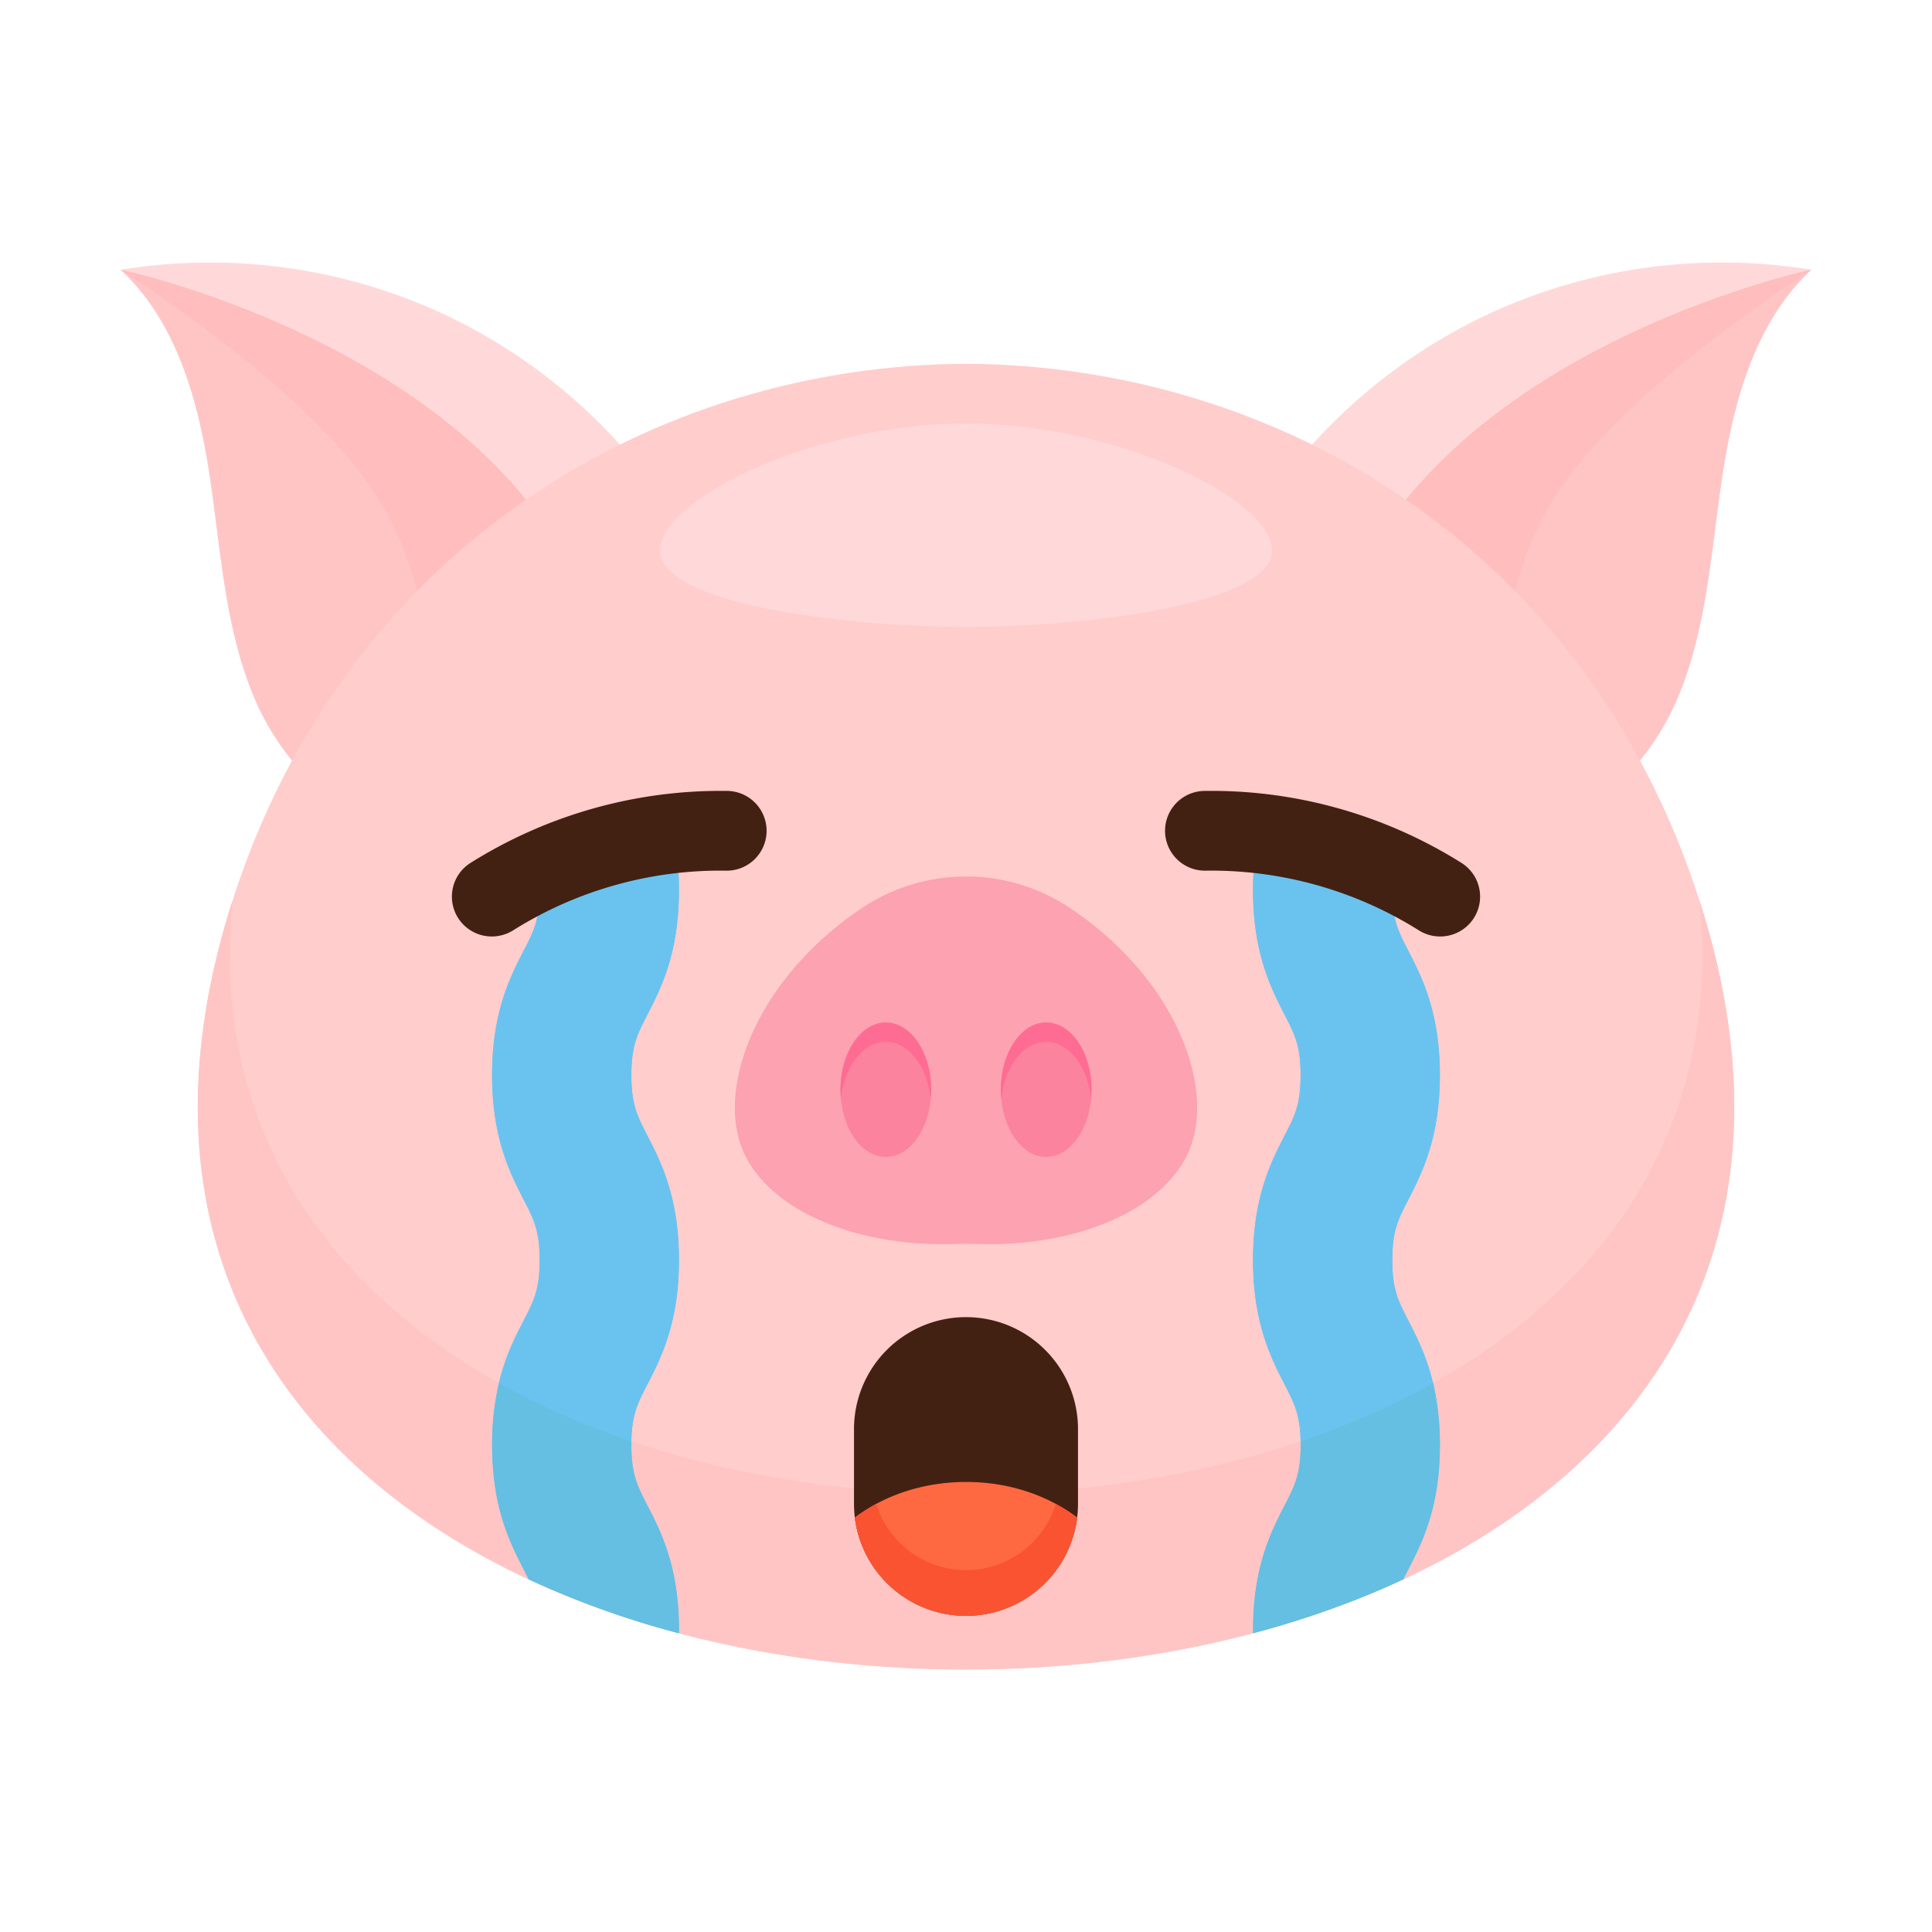 <svg xmlns="http://www.w3.org/2000/svg" version="1.1" xmlns:xlink="http://www.w3.org/1999/xlink" xmlns:svgjs="http://svgjs.com/svgjs" width="512" height="512" x="0" y="0" viewBox="0 0 32 32" style="enable-background:new 0 0 512 512" xml:space="preserve" class=""><g><path fill="#ffd9d9" d="M7.353 5.204A9.197 9.197 0 0 0 2 4.468c.918.855 1.28 2.146 1.469 3.385.189 1.24.251 2.521.732 3.679s1.517 2.2 2.771 2.227l4.381-4.922a9.195 9.195 0 0 0-4-3.633z" data-original="#ffd9d9" class=""></path><path fill="#ffc5c5" d="m9.9 10.469-2.928 3.29c-1.254-.027-2.289-1.069-2.771-2.227-.481-1.158-.543-2.439-.732-3.679S2.918 5.323 2 4.468c0 0 6.487 1.37 7.9 6.001z" data-original="#ffc5c5"></path><path fill="#ffbdbd" d="m9.9 10.469-2.928 3.29-.067-.002c.259-1.263.556-3.755-.758-5.68-1.066-1.561-3.471-3.16-4.146-3.609L2 4.467c0 .001 6.486 1.371 7.9 6.002z" data-original="#ffbdbd"></path><path fill="#ffd9d9" d="M24.647 5.204A9.197 9.197 0 0 1 30 4.468c-.918.855-1.28 2.146-1.469 3.385-.189 1.24-.251 2.521-.732 3.679s-1.517 2.2-2.771 2.227l-4.381-4.922a9.195 9.195 0 0 1 4-3.633z" data-original="#ffd9d9" class=""></path><path fill="#ffc5c5" d="m22.1 10.469 2.928 3.29c1.254-.027 2.289-1.069 2.771-2.227.481-1.158.543-2.439.733-3.679.188-1.24.55-2.53 1.468-3.385 0 0-6.487 1.37-7.9 6.001z" data-original="#ffc5c5"></path><path fill="#ffbdbd" d="m22.1 10.469 2.928 3.29.067-.002c-.259-1.263-.556-3.755.758-5.68 1.066-1.561 3.471-3.16 4.146-3.609L30 4.467c0 .001-6.486 1.371-7.9 6.002z" data-original="#ffbdbd"></path><path fill="#ffcdcc" d="M16 27.652c7.427.006 14.855-4.222 12.159-12.703-1.871-5.887-7.013-8.9-12.159-8.923-5.146.023-10.288 3.036-12.159 8.924C1.145 23.43 8.573 27.659 16 27.652z" data-original="#ffcdcc" class=""></path><path fill="#ffc5c5" d="M16 27.652c-7.428.007-14.855-4.222-12.159-12.703a.771.771 0 0 1 .009-.026c-.638 6.556 5.756 9.825 12.15 9.82 6.394.006 12.788-3.264 12.151-9.82l.009.026c2.695 8.481-4.732 12.71-12.16 12.703z" data-original="#ffc5c5"></path><path fill="#fca2b1" d="M14.264 15.049a3.1 3.1 0 0 1 3.472 0c1.694 1.138 2.377 2.883 1.985 3.942-.377 1.019-1.848 1.668-3.533 1.613a5.892 5.892 0 0 0-.376 0c-1.684.055-3.155-.594-3.533-1.613-.391-1.059.292-2.804 1.985-3.942z" data-original="#fca2b1"></path><ellipse cx="14.672" cy="18.049" fill="#fc839d" rx=".751" ry="1.113" data-original="#fc839d"></ellipse><ellipse cx="17.328" cy="18.049" fill="#fc839d" rx=".751" ry="1.113" data-original="#fc839d"></ellipse><path fill="#ff6c93" d="M15.423 18.049c0 .054-.002.108-.008.16-.052-.539-.365-.953-.743-.953s-.691.414-.743.953a1.664 1.664 0 0 1-.008-.16c0-.615.336-1.113.751-1.113s.751.498.751 1.113zM18.079 18.049c0 .054-.002.108-.008.16-.052-.539-.365-.953-.743-.953s-.691.414-.743.953a1.664 1.664 0 0 1-.008-.16c0-.615.336-1.113.751-1.113s.751.498.751 1.113z" data-original="#ff6c93"></path><path fill="#ffd9d9" d="M21.057 9.201c-.189.857-3.277 1.183-5.057 1.183s-4.868-.326-5.057-1.183c-.186-.845 2.451-2.186 5.057-2.186s5.243 1.341 5.057 2.186z" data-original="#ffd9d9" class=""></path><path fill="#422112" d="M16 26.763a1.855 1.855 0 0 1-1.855-1.855v-1.237a1.855 1.855 0 1 1 3.71 0v1.237A1.856 1.856 0 0 1 16 26.763z" data-original="#422112"></path><path fill="#fe6941" d="M17.841 25.136a1.855 1.855 0 0 1-3.682 0c.483-.366 1.13-.59 1.841-.59.711-.001 1.358.223 1.841.59z" data-original="#fe6941"></path><path fill="#f95332" d="M17.841 25.136a1.855 1.855 0 0 1-3.682 0 2.72 2.72 0 0 1 .353-.226 1.558 1.558 0 0 0 2.976 0c.125.067.243.142.353.226z" data-original="#f95332"></path><path fill="#6ac3ef" d="m10.458 23.871-.001.062.001.065c.008.438.102.62.266.938.22.428.522 1.014.522 2.059v.057a14.908 14.908 0 0 1-2.488-.893 6.743 6.743 0 0 0-.085-.167c-.22-.428-.522-1.014-.522-2.059a4.546 4.546 0 0 1 .113-1.026c.108-.45.274-.771.409-1.033.172-.333.266-.517.266-1.003s-.094-.67-.266-1.003c-.22-.428-.522-1.014-.522-2.059s.302-1.632.522-2.06c.172-.333.266-.517.266-1.003 0-.199-.016-.347-.046-.476a7.116 7.116 0 0 1 2.251-.499c.062.274.102.594.102.975 0 1.045-.302 1.631-.522 2.059-.172.334-.266.517-.266 1.003s.095.67.266 1.003c.22.428.522 1.014.522 2.059s-.302 1.631-.522 2.059c-.165.319-.258.501-.266.942zM23.776 23.096c.045.242.073.518.073.836 0 1.045-.302 1.631-.522 2.059l-.085.167c-.781.364-1.617.662-2.488.893v-.057c0-1.045.302-1.631.522-2.059.164-.318.257-.5.266-.938l.001-.065-.001-.062c-.008-.44-.102-.622-.266-.941-.22-.428-.522-1.014-.522-2.059s.302-1.631.522-2.059c.172-.333.266-.517.266-1.003s-.095-.67-.266-1.003c-.22-.428-.522-1.014-.522-2.059 0-.381.04-.702.102-.975a7.104 7.104 0 0 1 2.251.499 2.013 2.013 0 0 0-.046.476c0 .486.094.67.266 1.003.22.428.522 1.014.522 2.06 0 1.045-.302 1.631-.522 2.059-.172.333-.266.517-.266 1.003s.094.67.266 1.003c.135.262.3.584.409 1.033.015.061.028.124.04.189z" data-original="#6ac3ef"></path><path fill="#64bfe2" d="M11.246 26.995v.057a14.908 14.908 0 0 1-2.488-.893 6.743 6.743 0 0 0-.085-.167c-.22-.428-.522-1.014-.522-2.059a4.546 4.546 0 0 1 .113-1.026c.682.381 1.419.702 2.194.964l-.001.062.001.065c.008.438.102.62.266.938.22.428.522 1.014.522 2.059z" data-original="#64bfe2"></path><path fill="#6ac3ef" d="M10.723 18.811c.22.428.522 1.014.522 2.059s-.302 1.631-.522 2.059c-.164.319-.258.501-.266.941a13.105 13.105 0 0 1-2.194-.964c.108-.45.274-.771.409-1.033.172-.333.266-.517.266-1.003s-.094-.67-.266-1.003c-.22-.428-.522-1.014-.522-2.059s.302-1.632.522-2.06c.172-.333.266-.517.266-1.003 0-.199-.016-.347-.046-.476a7.116 7.116 0 0 1 2.251-.499c.062.274.102.594.102.975 0 1.045-.302 1.631-.522 2.059-.172.334-.266.517-.266 1.003 0 .487.095.67.266 1.004z" data-original="#6ac3ef"></path><path fill="#64bfe2" d="M23.85 23.933c0 1.045-.302 1.631-.522 2.059l-.085.167c-.781.364-1.617.662-2.488.893v-.057c0-1.045.302-1.631.522-2.059.164-.318.257-.5.266-.938l.001-.065-.001-.062a13.105 13.105 0 0 0 2.194-.964 4.538 4.538 0 0 1 .113 1.026z" data-original="#64bfe2"></path><path fill="#6ac3ef" d="M23.327 21.873c.135.262.3.584.409 1.033-.682.381-1.419.702-2.194.964-.008-.44-.102-.622-.266-.941-.22-.428-.522-1.014-.522-2.059s.302-1.631.522-2.059c.172-.333.266-.517.266-1.003s-.095-.67-.266-1.003c-.22-.428-.522-1.014-.522-2.059 0-.381.04-.702.102-.975a7.104 7.104 0 0 1 2.251.499 2.013 2.013 0 0 0-.046.476c0 .486.094.67.266 1.003.22.428.522 1.014.522 2.06 0 1.045-.302 1.631-.522 2.059-.172.333-.266.517-.266 1.003 0 .485.095.669.266 1.002z" data-original="#6ac3ef"></path><g fill="#422112"><path d="M8.148 15.511a.66.66 0 0 1-.354-1.219 7.799 7.799 0 0 1 4.254-1.192.66.66 0 1 1-.023 1.321 6.451 6.451 0 0 0-3.525.988.665.665 0 0 1-.352.102zM23.852 15.511a.656.656 0 0 1-.352-.102 6.466 6.466 0 0 0-3.525-.988h-.012a.66.66 0 0 1-.011-1.321 7.793 7.793 0 0 1 4.254 1.192.66.66 0 0 1-.354 1.219z" fill="#422112" data-original="#422112"></path></g></g></svg>